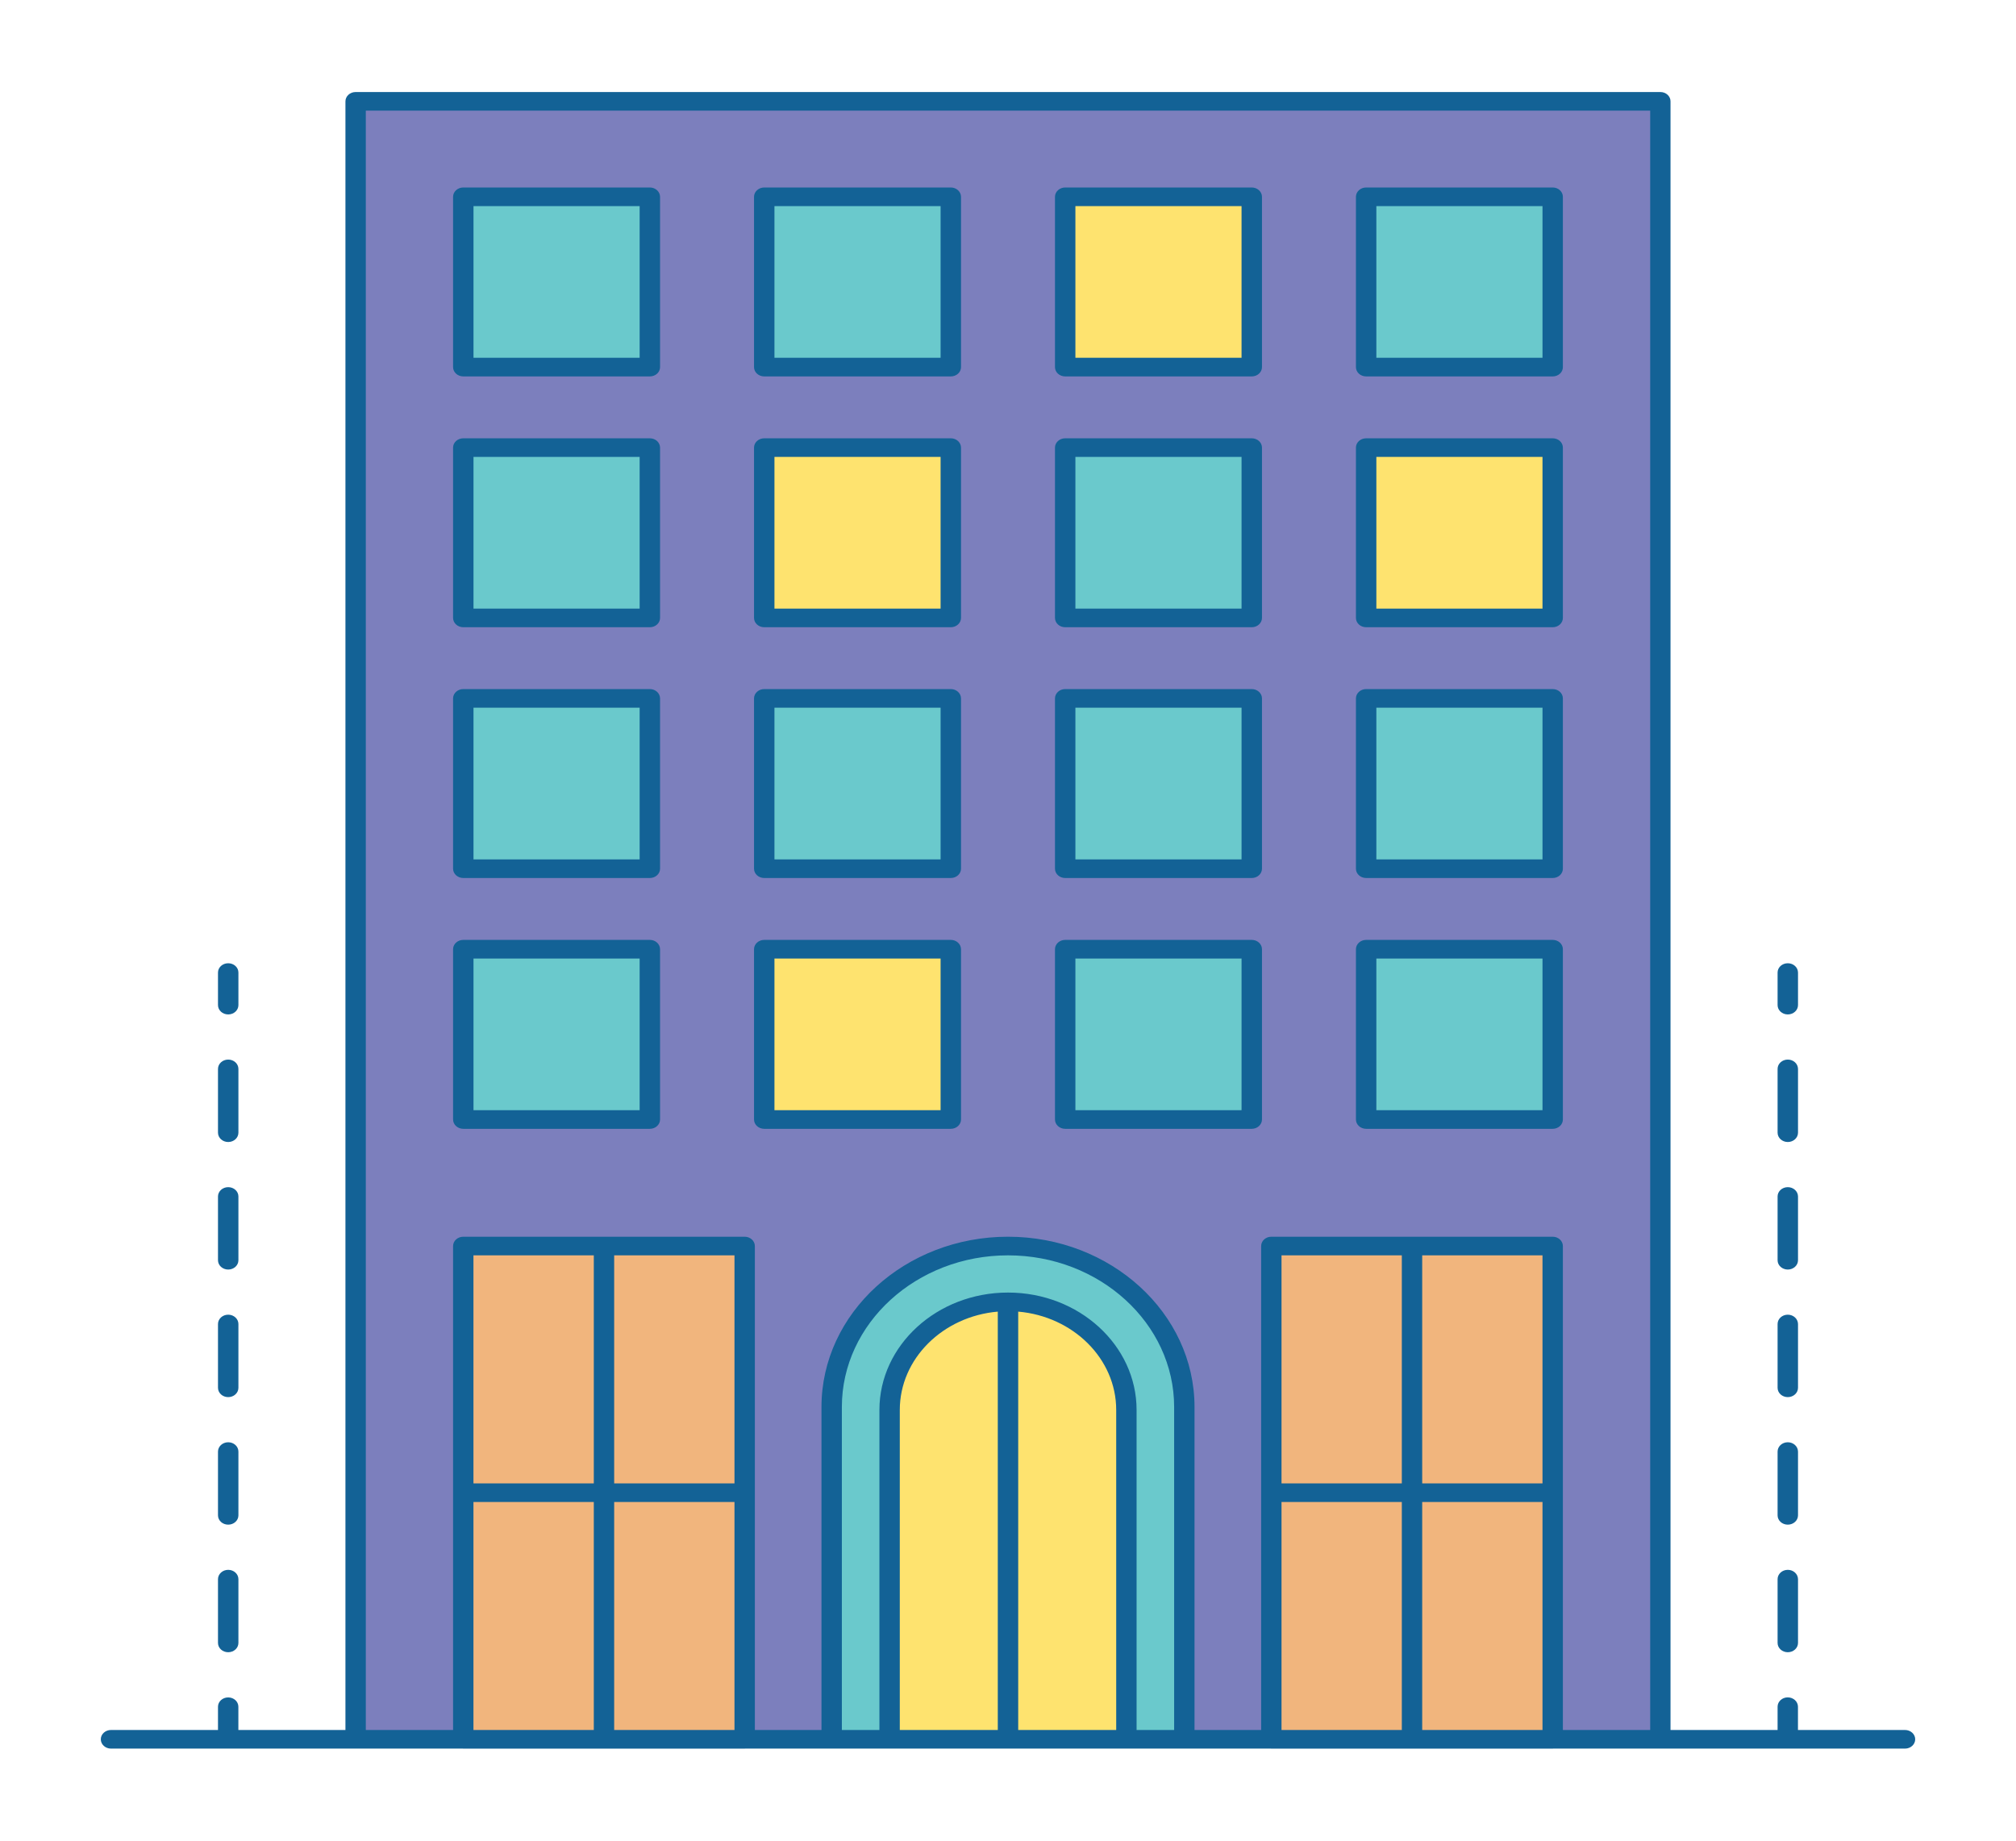 <svg width="46" height="42" viewBox="0 0 46 42" fill="none" xmlns="http://www.w3.org/2000/svg">
<path d="M37.885 2.313H8.114V39.686H37.885V2.313Z" fill="#7C7FBD"/>
<path d="M27.024 39.686V32.105C27.024 30.085 25.213 28.432 23 28.432C20.787 28.432 18.976 30.085 18.976 32.105V39.686H27.024Z" fill="#6AC9CC"/>
<path d="M14.828 4.49H10.571V8.376H14.828V4.49Z" fill="#6AC9CC"/>
<path d="M21.695 4.49H17.438V8.376H21.695V4.49Z" fill="#6AC9CC"/>
<path d="M14.828 10.213H10.571V14.099H14.828V10.213Z" fill="#6AC9CC"/>
<path d="M28.562 10.213H24.305V14.099H28.562V10.213Z" fill="#6AC9CC"/>
<path d="M14.828 15.935H10.571V19.822H14.828V15.935Z" fill="#6AC9CC"/>
<path d="M28.562 15.935H24.305V19.822H28.562V15.935Z" fill="#6AC9CC"/>
<path d="M35.429 4.49H31.172V8.376H35.429V4.49Z" fill="#6AC9CC"/>
<path d="M35.429 15.935H31.172V19.822H35.429V15.935Z" fill="#6AC9CC"/>
<path d="M21.695 15.935H17.438V19.822H21.695V15.935Z" fill="#6AC9CC"/>
<path d="M14.828 21.658H10.571V25.544H14.828V21.658Z" fill="#6AC9CC"/>
<path d="M28.562 21.658H24.305V25.544H28.562V21.658Z" fill="#6AC9CC"/>
<path d="M35.429 21.658H31.172V25.544H35.429V21.658Z" fill="#6AC9CC"/>
<path d="M28.562 4.49H24.305V8.376H28.562V4.49Z" fill="#FEE36F"/>
<path d="M21.695 10.213H17.438V14.099H21.695V10.213Z" fill="#FEE36F"/>
<path d="M35.429 10.213H31.172V14.099H35.429V10.213Z" fill="#FEE36F"/>
<path d="M21.695 21.658H17.438V25.544H21.695V21.658Z" fill="#FEE36F"/>
<path d="M16.992 28.432H10.571V39.688H16.992V28.432Z" fill="#F1B57D"/>
<path d="M35.429 28.432H29.009V39.688H35.429V28.432Z" fill="#F1B57D"/>
<path d="M25.702 39.686V32.172C25.702 30.815 24.486 29.705 23 29.705C21.514 29.705 20.298 30.815 20.298 32.172V39.686H25.702Z" fill="#FEE36F"/>
<path d="M43.467 39.474H41.025V38.943C41.025 38.826 40.921 38.73 40.792 38.73C40.664 38.73 40.56 38.825 40.56 38.943V39.474H38.117V2.313C38.118 2.195 38.014 2.1 37.886 2.1H8.114C7.986 2.1 7.882 2.195 7.882 2.313V39.474H5.439V38.943C5.439 38.826 5.336 38.731 5.207 38.731C5.078 38.731 4.974 38.826 4.974 38.943V39.474H2.533C2.404 39.474 2.3 39.569 2.3 39.686C2.3 39.803 2.404 39.899 2.533 39.899H8.114H10.563C10.566 39.899 10.568 39.9 10.571 39.9H16.991C16.994 39.9 16.997 39.899 16.999 39.899H18.976H20.298H25.702H27.023H29C29.003 39.899 29.005 39.9 29.008 39.9H35.429C35.431 39.9 35.434 39.899 35.437 39.899H37.885H43.467C43.596 39.899 43.7 39.804 43.7 39.686C43.7 39.569 43.596 39.474 43.467 39.474ZM14.014 39.474V34.272H16.759V39.474H14.014ZM16.759 33.847H14.014V28.644H16.759V33.847ZM13.549 33.847H10.803V28.644H13.549V33.847ZM10.803 34.272H13.549V39.474H10.803V34.272ZM22.767 39.474H20.531V32.172C20.531 31.001 21.515 30.036 22.767 29.928V39.474ZM23.233 39.474V29.928C24.485 30.036 25.469 31.001 25.469 32.172V39.474L23.233 39.474ZM25.934 39.474V32.172C25.934 30.695 24.618 29.493 23 29.493C21.382 29.493 20.066 30.695 20.066 32.172V39.474H19.209V32.105C19.209 30.197 20.91 28.644 23 28.644C25.09 28.644 26.791 30.197 26.791 32.105V39.474H25.934ZM32.451 39.474V34.272H35.196V39.474H32.451ZM35.196 33.847H32.451V28.644H35.196V33.847ZM31.986 33.847H29.241V28.644H31.986V33.847ZM29.241 34.272H31.986V39.474H29.241V34.272ZM35.661 39.474V28.432C35.661 28.315 35.557 28.219 35.429 28.219H29.009C28.88 28.219 28.776 28.314 28.776 28.432V39.474H27.256V32.105C27.256 29.963 25.346 28.219 23 28.219C20.654 28.219 18.744 29.962 18.744 32.105V39.474H17.224V28.432C17.224 28.315 17.12 28.219 16.991 28.219H10.571C10.443 28.219 10.338 28.314 10.338 28.432V39.474H8.347V2.525H37.653V39.474H35.661Z" fill="#136296"/>
<path d="M14.828 4.278H10.571C10.443 4.278 10.338 4.373 10.338 4.491V8.377C10.338 8.494 10.443 8.589 10.571 8.589H14.828C14.956 8.589 15.061 8.495 15.061 8.377V4.491C15.06 4.373 14.956 4.278 14.828 4.278ZM14.595 8.164H10.804V4.703H14.595V8.164Z" fill="#136296"/>
<path d="M28.562 4.278H24.305C24.177 4.278 24.072 4.373 24.072 4.491V8.377C24.072 8.494 24.176 8.589 24.305 8.589H28.562C28.69 8.589 28.795 8.495 28.795 8.377V4.491C28.795 4.373 28.69 4.278 28.562 4.278ZM28.329 8.164H24.538V4.703H28.329V8.164Z" fill="#136296"/>
<path d="M21.695 4.278H17.438C17.31 4.278 17.205 4.373 17.205 4.491V8.377C17.205 8.494 17.309 8.589 17.438 8.589H21.695C21.823 8.589 21.928 8.495 21.928 8.377V4.491C21.927 4.373 21.823 4.278 21.695 4.278ZM21.462 8.164H17.671V4.703H21.462V8.164Z" fill="#136296"/>
<path d="M14.828 10.001H10.571C10.443 10.001 10.338 10.095 10.338 10.213V14.099C10.338 14.217 10.443 14.312 10.571 14.312H14.828C14.956 14.312 15.061 14.217 15.061 14.099V10.213C15.06 10.095 14.956 10.001 14.828 10.001ZM14.595 13.887H10.804V10.425H14.595V13.887Z" fill="#136296"/>
<path d="M28.562 10.001H24.305C24.177 10.001 24.072 10.095 24.072 10.213V14.099C24.072 14.217 24.176 14.312 24.305 14.312H28.562C28.69 14.312 28.795 14.217 28.795 14.099V10.213C28.795 10.095 28.69 10.001 28.562 10.001ZM28.329 13.887H24.538V10.425H28.329V13.887Z" fill="#136296"/>
<path d="M21.695 10.001H17.438C17.31 10.001 17.205 10.095 17.205 10.213V14.099C17.205 14.217 17.309 14.312 17.438 14.312H21.695C21.823 14.312 21.928 14.217 21.928 14.099V10.213C21.927 10.095 21.823 10.001 21.695 10.001ZM21.462 13.887H17.671V10.425H21.462V13.887Z" fill="#136296"/>
<path d="M14.828 15.723H10.571C10.443 15.723 10.338 15.818 10.338 15.936V19.822C10.338 19.939 10.443 20.034 10.571 20.034H14.828C14.956 20.034 15.061 19.939 15.061 19.822V15.936C15.06 15.818 14.956 15.723 14.828 15.723ZM14.595 19.609H10.804V16.148H14.595V19.609Z" fill="#136296"/>
<path d="M28.562 15.723H24.305C24.177 15.723 24.072 15.818 24.072 15.936V19.822C24.072 19.939 24.176 20.034 24.305 20.034H28.562C28.69 20.034 28.795 19.939 28.795 19.822V15.936C28.795 15.818 28.69 15.723 28.562 15.723ZM28.329 19.609H24.538V16.148H28.329V19.609Z" fill="#136296"/>
<path d="M35.429 4.278H31.172C31.044 4.278 30.939 4.373 30.939 4.491V8.377C30.939 8.494 31.043 8.589 31.172 8.589H35.429C35.557 8.589 35.661 8.495 35.661 8.377V4.491C35.661 4.373 35.557 4.278 35.429 4.278ZM35.196 8.164H31.405V4.703H35.196V8.164Z" fill="#136296"/>
<path d="M35.429 10.001H31.172C31.044 10.001 30.939 10.095 30.939 10.213V14.099C30.939 14.217 31.043 14.312 31.172 14.312H35.429C35.557 14.312 35.661 14.217 35.661 14.099V10.213C35.661 10.095 35.557 10.001 35.429 10.001ZM35.196 13.887H31.405V10.425H35.196V13.887Z" fill="#136296"/>
<path d="M35.429 15.723H31.172C31.044 15.723 30.939 15.818 30.939 15.936V19.822C30.939 19.939 31.043 20.034 31.172 20.034H35.429C35.557 20.034 35.661 19.939 35.661 19.822V15.936C35.661 15.818 35.557 15.723 35.429 15.723ZM35.196 19.609H31.405V16.148H35.196V19.609Z" fill="#136296"/>
<path d="M21.695 15.723H17.438C17.31 15.723 17.205 15.818 17.205 15.936V19.822C17.205 19.939 17.309 20.034 17.438 20.034H21.695C21.823 20.034 21.928 19.939 21.928 19.822V15.936C21.927 15.818 21.823 15.723 21.695 15.723ZM21.462 19.609H17.671V16.148H21.462V19.609Z" fill="#136296"/>
<path d="M14.828 21.446H10.571C10.443 21.446 10.338 21.541 10.338 21.658V25.544C10.338 25.662 10.443 25.757 10.571 25.757H14.828C14.956 25.757 15.061 25.662 15.061 25.544V21.658C15.06 21.541 14.956 21.446 14.828 21.446ZM14.595 25.332H10.804V21.871H14.595V25.332Z" fill="#136296"/>
<path d="M28.562 21.446H24.305C24.177 21.446 24.072 21.541 24.072 21.658V25.544C24.072 25.662 24.176 25.757 24.305 25.757H28.562C28.69 25.757 28.795 25.662 28.795 25.544V21.658C28.795 21.541 28.69 21.446 28.562 21.446ZM28.329 25.332H24.538V21.871H28.329V25.332Z" fill="#136296"/>
<path d="M35.429 21.446H31.172C31.044 21.446 30.939 21.541 30.939 21.658V25.544C30.939 25.662 31.043 25.757 31.172 25.757H35.429C35.557 25.757 35.661 25.662 35.661 25.544V21.658C35.661 21.541 35.557 21.446 35.429 21.446ZM35.196 25.332H31.405V21.871H35.196V25.332Z" fill="#136296"/>
<path d="M21.695 21.446H17.438C17.31 21.446 17.205 21.541 17.205 21.658V25.544C17.205 25.662 17.309 25.757 17.438 25.757H21.695C21.823 25.757 21.928 25.662 21.928 25.544V21.658C21.927 21.541 21.823 21.446 21.695 21.446ZM21.462 25.332H17.671V21.871H21.462V25.332Z" fill="#136296"/>
<path d="M5.207 24.177C5.079 24.177 4.974 24.272 4.974 24.39V25.845C4.974 25.962 5.078 26.058 5.207 26.058C5.336 26.058 5.44 25.963 5.44 25.845V24.39C5.44 24.272 5.336 24.177 5.207 24.177Z" fill="#136296"/>
<path d="M5.207 27.088C5.079 27.088 4.974 27.183 4.974 27.3V28.756C4.974 28.873 5.078 28.968 5.207 28.968C5.336 28.968 5.44 28.873 5.44 28.756V27.3C5.44 27.183 5.336 27.088 5.207 27.088Z" fill="#136296"/>
<path d="M5.207 35.82C5.079 35.82 4.974 35.915 4.974 36.033V37.488C4.974 37.605 5.078 37.7 5.207 37.7C5.336 37.7 5.44 37.605 5.44 37.488V36.033C5.44 35.915 5.336 35.82 5.207 35.82Z" fill="#136296"/>
<path d="M5.207 32.909C5.079 32.909 4.974 33.004 4.974 33.122V34.577C4.974 34.694 5.078 34.789 5.207 34.789C5.336 34.789 5.44 34.694 5.44 34.577V33.122C5.44 33.004 5.336 32.909 5.207 32.909Z" fill="#136296"/>
<path d="M5.207 29.998C5.079 29.998 4.974 30.093 4.974 30.211V31.666C4.974 31.784 5.078 31.879 5.207 31.879C5.336 31.879 5.44 31.784 5.44 31.666V30.211C5.44 30.094 5.336 29.998 5.207 29.998Z" fill="#136296"/>
<path d="M5.207 21.979C5.079 21.979 4.974 22.073 4.974 22.191V22.934C4.974 23.052 5.078 23.147 5.207 23.147C5.336 23.147 5.44 23.052 5.44 22.934V22.191C5.44 22.073 5.336 21.979 5.207 21.979Z" fill="#136296"/>
<path d="M40.793 27.088C40.664 27.088 40.56 27.183 40.56 27.3V28.756C40.56 28.873 40.664 28.968 40.793 28.968C40.921 28.968 41.026 28.873 41.026 28.756V27.3C41.025 27.183 40.921 27.088 40.793 27.088Z" fill="#136296"/>
<path d="M40.793 29.998C40.664 29.998 40.56 30.093 40.56 30.211V31.666C40.56 31.784 40.664 31.879 40.793 31.879C40.921 31.879 41.026 31.784 41.026 31.666V30.211C41.025 30.094 40.921 29.998 40.793 29.998Z" fill="#136296"/>
<path d="M40.793 24.177C40.664 24.177 40.56 24.272 40.56 24.39V25.845C40.56 25.962 40.664 26.058 40.793 26.058C40.921 26.058 41.026 25.963 41.026 25.845V24.39C41.025 24.272 40.921 24.177 40.793 24.177Z" fill="#136296"/>
<path d="M40.793 32.909C40.664 32.909 40.56 33.004 40.56 33.122V34.577C40.56 34.694 40.664 34.789 40.793 34.789C40.921 34.789 41.026 34.694 41.026 34.577V33.122C41.025 33.004 40.921 32.909 40.793 32.909Z" fill="#136296"/>
<path d="M40.793 35.82C40.664 35.82 40.56 35.915 40.56 36.033V37.488C40.56 37.605 40.664 37.7 40.793 37.7C40.921 37.7 41.026 37.605 41.026 37.488V36.033C41.025 35.915 40.921 35.82 40.793 35.82Z" fill="#136296"/>
<path d="M40.793 21.979C40.664 21.979 40.56 22.073 40.56 22.191V22.934C40.56 23.052 40.664 23.147 40.793 23.147C40.921 23.147 41.026 23.052 41.026 22.934V22.191C41.025 22.073 40.921 21.979 40.793 21.979Z" fill="#136296"/>
</svg>
